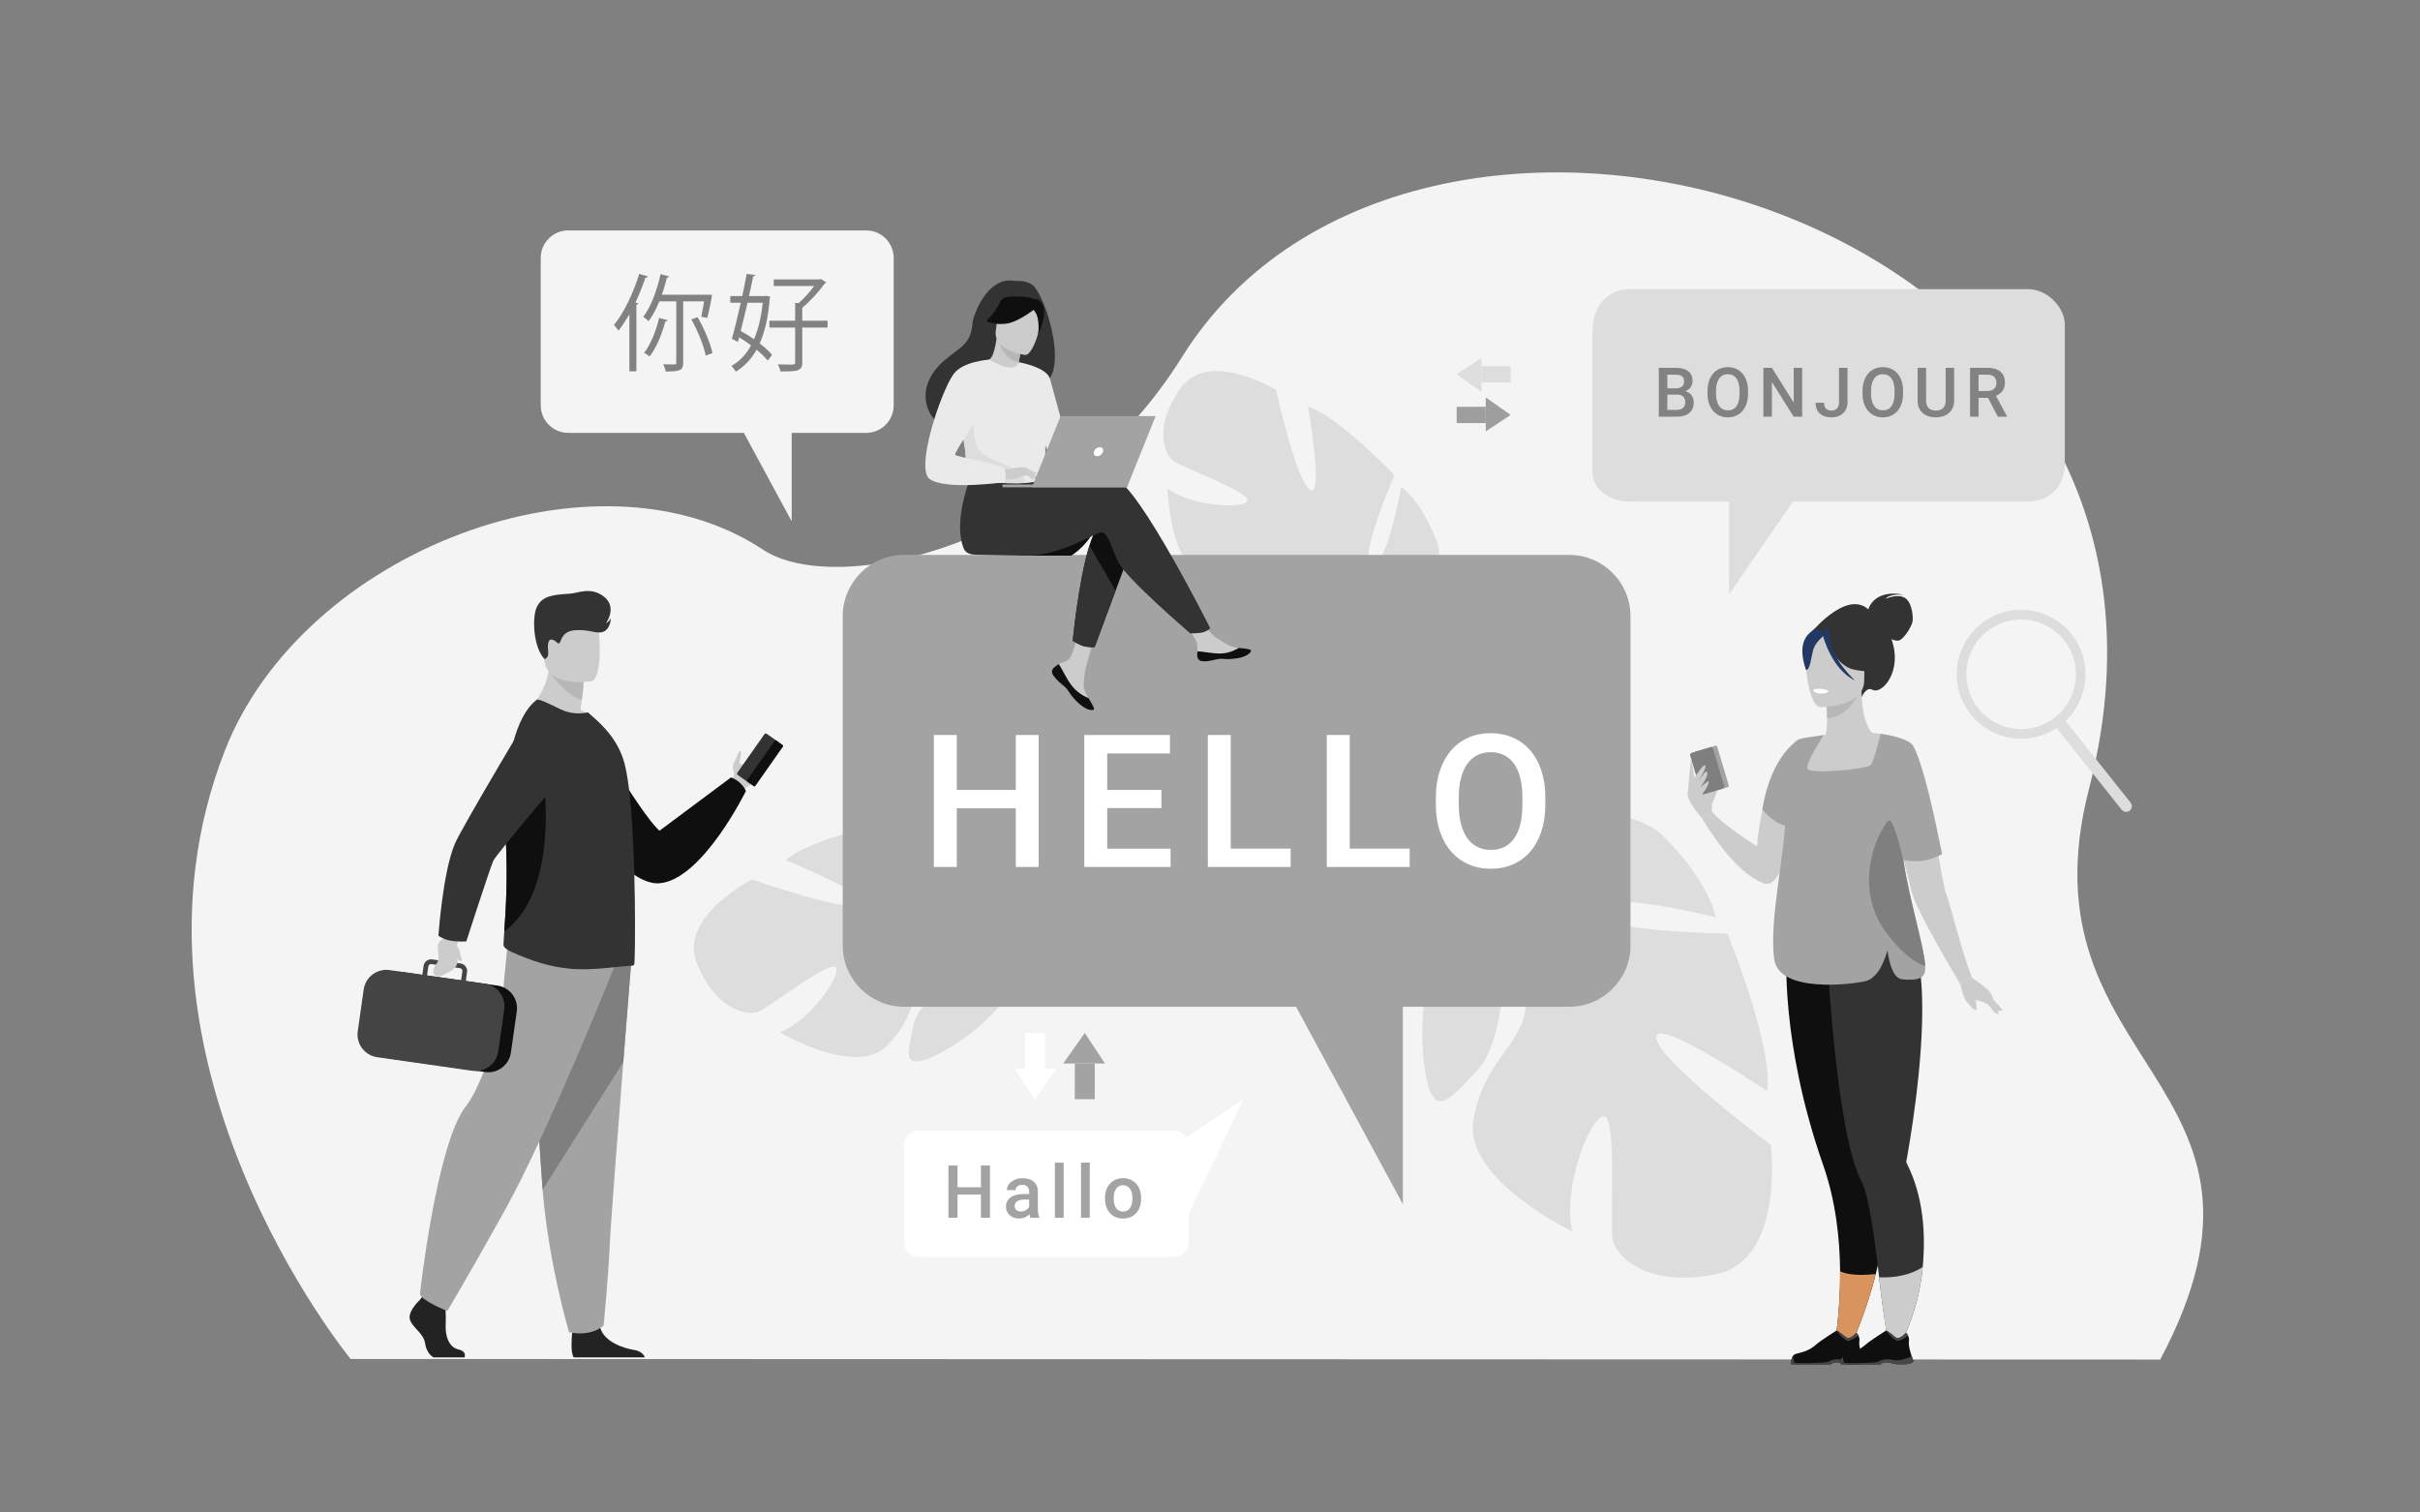 <?xml version="1.0" encoding="utf-8"?>
<!-- Generator: Adobe Illustrator 27.0.0, SVG Export Plug-In . SVG Version: 6.00 Build 0)  -->
<svg version="1.1" id="Слой_1" xmlns="http://www.w3.org/2000/svg" xmlns:xlink="http://www.w3.org/1999/xlink" x="0px" y="0px"
	 viewBox="0 0 3200 2000" style="enable-background:new 0 0 3200 2000;" xml:space="preserve">
<rect x="0" y="0" width="3200" height="2000" fill="#808080" stroke="none"/>
<style type="text/css">
	.st0{fill:#F4F4F4;}
	.st1{fill:#DDDDDD;}
	.st2{fill:#A3A3A3;}
	.st3{fill:#0F0F0F;}
	.st4{fill:#CCCCCC;}
	.st5{fill:#333333;}
	.st6{fill:#B7B7B7;}
	.st7{fill:#EAEAEA;}
	.st8{fill:#CECECE;}
	.st9{fill:#FFFFFF;}
	.st10{fill:#232323;}
	.st11{fill:#7F7F7F;}
	.st12{fill:#444444;}
	.st13{fill:#233862;}
	.st14{fill:#D9935C;}
	.st15{fill:#474747;}
	.st16{fill:#828282;}
	.st17{fill:#9E9E9E;}
</style>
<g>
	<path class="st0" d="M463.61,1796.99c0,0-325.48-396.19-166.41-804.07c103.68-265.86,492.62-411.54,712.11-265.86
		c93.49,62.05,393.41,2.09,553.56-254.79c311.2-499.18,1397.29-196.02,1199.56,570.39c-95.69,370.89,291.21,384.37,94.07,755.11
		L463.61,1796.99z"/>
	<path class="st1" d="M921.5,1274.14c-25.1-61.48,73.02-111.21,73.02-111.21s126.46,44.58,145.06,33.73
		c18.6-10.84-100.67-59.23-100.67-59.23c30.47-28.31,145.12-52,145.12-52s74.12,108.07,89.48,92.98s-70.51-92.34-70.51-92.34
		c39.14-14.76,97.22-0.31,97.22-0.31c83.35,32.13,37.78,137.5,37.78,137.5s26.49,36.9,80.39,61.27l0,0c0,0,10.87,3.8,25.9,12.89
		l-8.68,6.63c-2.49-1.79-4.99-3.44-7.5-4.94c-0.01-0.02-0.03-0.02-0.05-0.03c-0.04-0.02-0.07-0.04-0.11-0.06
		c-1.62-0.89-3.93-2.14-6.77-3.66c0,0-0.01,0-0.01-0.01c0-0.01-0.01,0-0.01-0.01c-6.62-3.17-11.34-5.63-14.58-7.54
		c-0.01-0.01-0.02-0.01-0.03-0.02c-20.39-10.23-48.05-22.72-59.09-21.35c0,0-0.07-2.08-1.18-5.4c0.38,1.72,0.77,3.52,1.18,5.4
		c9.45,43.19-60.79,105.23-108.67,128.34s-38.75-2.34-30.93-38.3c7.82-35.97,58.33-66.63,66.46-84.6c8.12-17.97-17.71-10-43.69,13.2
		c-25.98,23.2-18.7,61.33-60.04,99.61s-139.33-19.63-139.33-19.63c38.07-13.95,80.3-73.08,74.32-85.31
		c-5.98-12.24-86.9,51.23-102.07,57.77C988.35,1344.07,946.61,1335.62,921.5,1274.14z"/>
	<path class="st1" d="M1561.73,512.51c36.64-50.8,125.45,2.85,125.45,2.85s27.52,123.44,45.5,132.9
		c17.97,9.46-2.92-110.13-2.92-110.13c37.87,10.23,114.11,90.11,114.11,90.11s-49.42,113.29-29.67,118.04
		c19.75,4.75,38.64-102.55,38.64-102.55c31.36,23.93,48.83,77.62,48.83,77.62c15.94,82.73-91.12,98.93-91.12,98.93
		s-16.28,39.63-8.85,94.93v0c0,0,2.39,10.59,2.63,27.16l-9.64-3.63c0.19-2.88,0.26-5.71,0.2-8.47c0.01-0.02,0.01-0.03,0-0.05
		c0-0.04,0-0.08,0-0.12c-0.1-1.74-0.25-4.22-0.46-7.24c0,0,0-0.01,0-0.01c0-0.01,0-0.01,0-0.01c-0.77-6.88-1.16-11.88-1.26-15.43
		c0-0.01,0-0.02,0-0.03c-2.01-21.42-5.83-49.8-12.45-57.94c0,0,1.63-1.1,3.73-3.64c-1.19,1.16-2.43,2.37-3.73,3.64
		c-29.83,29.14-114.56,3.95-156.97-22.8s-17.49-32.17,15.19-43.88c32.68-11.72,82.45,13.37,100.89,10.89
		c18.43-2.48-0.86-19.17-32.39-28.36c-31.54-9.19-58.41,15.68-109.69,1.75c-51.28-13.94-53.92-121.27-53.92-121.27
		c30.19,23.49,98.58,27.72,105.38,16.82c6.8-10.9-84.41-43.92-97.22-52.78C1539.18,600.93,1525.08,563.32,1561.73,512.51z"/>
	<path class="st1" d="M2269.48,1684.84c90.66-18.64,72.1-170.83,72.1-170.83s-149.73-111.82-151.6-141.77
		c-1.88-29.95,146.68,70.6,146.68,70.6c9.13-57.24-52.39-208.36-52.39-208.36s-182.62-1.96-177.07-31.46
		c5.55-29.49,161.62,9.99,161.62,9.99c-13.27-56.76-75.08-112.8-75.08-112.8c-101.87-71.56-188.5,62.94-188.5,62.94
		s-63.27-2.05-133.31-45.54l0,0c0,0-12.83-9.63-35.01-19.99l-0.94,15.19c4,1.49,7.85,3.1,11.54,4.85c0.03,0,0.05,0.01,0.07,0.03
		c0.05,0.03,0.11,0.05,0.16,0.08c2.28,1.19,5.53,2.89,9.49,5c0,0,0.01,0,0.01,0.01c0.01,0,0.01,0.01,0.02,0.01
		c8.8,5.2,15.32,8.75,20.04,11.04c0.01,0.01,0.03,0.01,0.04,0.02c27.66,15.67,63.59,38.01,70.56,51.85c0,0,2.47-1.54,7.17-2.82
		c-2.29,0.9-4.67,1.84-7.17,2.82c-57.34,22.56-74.66,152.02-64.28,225.39c10.38,73.37,32.77,43.05,68.35,6.09
		c35.58-36.96,31.89-119.24,46.38-142.58c14.5-23.34,25.32,12.75,18.62,60.82c-6.7,48.07-56.49,69.23-68.75,146.79
		s130.83,146.08,130.83,146.08c-13.39-54.91,22.31-149.67,41.11-152.23c18.81-2.57,8.11,140.36,12.3,162.99
		C2136.65,1661.71,2178.82,1703.47,2269.48,1684.84z"/>
	<path class="st2" d="M2074.91,733.74h-879.47c-44.79,0-81.1,36.31-81.1,81.1v435.31c0,44.79,36.31,81.1,81.1,81.1h518.37
		l141.21,261.11v-261.11h219.89c44.79,0,81.1-36.31,81.1-81.1V814.84C2156.01,770.05,2119.7,733.74,2074.91,733.74z"/>
	<path class="st1" d="M2154.46,382.36h527.26c26.85,0,48.62,25.42,48.62,46.47v184.04c0,31.6-21.77,50.35-48.62,50.35h-310.77
		l-84.66,122.74V663.22h-131.83c-26.85,0-48.62-17.07-48.62-38.12V438.22C2105.84,402.81,2127.61,382.36,2154.46,382.36z"/>
	<path class="st0" d="M1145.38,304.7H751.36c-20.07,0-36.33,16.27-36.33,36.33v195.03c0,20.07,16.27,36.33,36.33,36.33H983.6
		l63.26,116.98V572.39h98.52c20.07,0,36.33-16.27,36.33-36.33V341.03C1181.71,320.96,1165.45,304.7,1145.38,304.7z"/>
	<g>
		<path class="st3" d="M1446.84,702.16c-13.49,23.49-30.47,32.55-30.47,32.55h-70.61C1345.76,734.71,1457.13,684.24,1446.84,702.16z
			"/>
		<g>
			<path class="st4" d="M1392.61,883.88c-1.84,2.11-2.07,4.47-1.16,6.98c0,0.01,0.01,0.03,0.02,0.03
				c1.68,4.65,7.25,9.85,13.71,15.04c0.83,0.67,1.56,1.27,2.2,1.83c0.17,0.15,0.34,0.29,0.49,0.44c0.13,0.11,0.26,0.23,0.38,0.34
				c6.03,5.56,3.76,6.83,14.59,18.1c12.35,12.85,20.85,13.08,23.26,11.91c2.05-1-2.11-7.81-6.72-15.47
				c-0.22-0.37-0.44-0.74-0.67-1.12c-0.61-1.02-1.22-2.05-1.83-3.07c-5.4-9.22-4.01-13.54-2.73-27.26
				c1.04-11.15,17.34-62.27,17.34-62.27l-23.66-4.08c0,0-7.13,40.71-14.98,46.98c-4.2,3.34-8.9,3.38-12.93,5.86
				c-0.28,0.17-0.56,0.35-0.84,0.53C1396.79,880.2,1394.45,881.77,1392.61,883.88z"/>
			<path class="st3" d="M1392.61,883.88c-1.84,2.11-2.07,4.47-1.16,6.98c0,0.01,0.01,0.03,0.02,0.03
				c2.06,4.65,7.49,9.82,13.73,14.99c0.82,0.68,1.54,1.3,2.18,1.88c0.17,0.15,0.34,0.29,0.49,0.44c0.13,0.11,0.26,0.23,0.38,0.34
				c6.03,5.56,3.76,6.83,14.59,18.1c12.35,12.85,20.85,13.08,23.26,11.91c2.05-1-2.11-7.81-6.72-15.47
				c-2.4-0.88-13.57-5.42-22.01-16.22c-7.43-9.49-12.39-21.68-17.45-28.74c-0.28,0.17-0.56,0.35-0.84,0.53
				C1396.79,880.2,1394.45,881.77,1392.61,883.88z"/>
			<path class="st4" d="M1583.39,869.11c1.46,7.3,11.87,6.08,23.5,3.24c11.63-2.84,8.87,0.54,25.42-1.3
				c16.55-1.83,21.57-8,22.07-10.47c0.45-2.18-7.73-2.95-16.5-3.96c-1.1-0.12-2.21-0.26-3.32-0.4c-9.91-1.24-17.16-7.63-26.16-12.88
				c-8.52-4.97-21.24-25.23-21.24-25.23l-22.7,1.8c0,0,11.91,18.09,16.52,25.96c2.71,4.63,2.57,10.75,2.23,15.47
				C1583.04,863.91,1582.87,866.53,1583.39,869.11z"/>
			<path class="st3" d="M1606.89,872.35c11.63-2.84,8.87,0.54,25.42-1.3c16.55-1.83,21.57-8,22.07-10.47
				c0.45-2.18-7.73-2.95-16.5-3.96l-0.08,0.17c0,0-9.93,7.04-23.71,7.37c-11.23,0.27-23.13-2.94-30.88-2.82
				c-0.18,2.57-0.34,5.19,0.17,7.77C1584.85,876.41,1595.26,875.19,1606.89,872.35z"/>
			<path class="st3" d="M1496.39,723.95l-21.22,57.1l-27.71,74.56c0,0-7.52,0.73-14.72-1.35c-6.63-1.92-14.23-6.93-14.23-6.93
				s7.69-80.06,22.04-126.01c3.68-11.8,7.8-21.34,12.35-26.71C1475.15,668.33,1496.39,723.95,1496.39,723.95z"/>
			<path class="st5" d="M1474.81,633.26c-13.9-4.48-53.56,1.27-93.39,9.07l-8.34-13.76l-86.04-6.72c0,0-28.39,62.96-12.85,103.08
				c2.28,5.9,7.94,8.38,15.68,8.51c0,0,0.01,0.01,0.01,0.01c0,0,51.34,1.25,67.97,1.25c42.79,0,90.55-29.41,96.73-30.65
				c10.11-2.02,14.16,18.2,24.27,39.44c10.11,21.24,95.07,94.06,95.07,94.06s13.06,0.13,18.45-1.89c5.8-2.18,7.92-5,7.92-5
				S1506.17,643.38,1474.81,633.26z"/>
			<path class="st5" d="M1363.95,375.93c-6.45-3.84-12.74-4.4-16.54-4.27c-2.75,0.09-5.49-0.17-8.22-0.54
				c-32.6-4.38-52.23,42.99-53.38,57.35c-2.13,26.46-16.12,30.49-35.83,47.06c-39.5,33.23-27.92,71.83-6.32,86.18
				c12.96,8.61,35.8,0,35.8,0c0.32,0.23,62.48-34.75,93.11-51.61C1418.51,503.56,1382.4,386.91,1363.95,375.93z"/>
			<path class="st4" d="M1346.9,495.73c0.13,0.09-15.07,5.28-25.24,0.78c-9.57-4.23-16.81-19.97-16.67-19.98
				c4.35-0.2,9.13-4.01,12.81-28.97l1.85,0.66l31.16,11.21c0,0-2.26,10-3.72,19.52C1345.86,486.95,1345.2,494.6,1346.9,495.73z"/>
			<path class="st6" d="M1350.81,459.44c0,0-2.26,10-3.72,19.52c-17.9-3.22-24.92-21.05-27.44-30.73L1350.81,459.44z"/>
			<path class="st4" d="M1355.45,469.36c0,0-42.63-5.72-38.66-32.22c3.97-26.49,1.15-45.08,28.53-42.54s31.15,13.43,31.97,22.6
				C1378.12,426.37,1366.64,470.17,1355.45,469.36z"/>
			<path class="st3" d="M1375.74,402.68c0,0-27.29,23.52-45.85,25.42c-18.56,1.9-25.59-4.06-25.59-4.06s10.94-9.09,17.53-23.75
				c1.94-4.32,6.04-7.29,10.76-7.69C1345.84,391.44,1370.96,390.92,1375.74,402.68z"/>
			<path class="st3" d="M1358.68,400.57c0,0,9.13,8.83,12.01,15.38c2.77,6.32,3.61,21.43,1.4,27.43c0,0,14.23-27.66,6.17-41.1
				C1369.71,388.03,1358.68,400.57,1358.68,400.57z"/>
			<path class="st7" d="M1382.8,558.53c-1.29,86.3-0.35,68.27-9.79,76.45c-2.27,1.97-8.67,3.15-17.09,3.7
				c-26.46,1.76-72.98-2.6-74.75-7.49c-6.1-16.92-1.79-22.18-6.89-48.08c-0.53-2.75-1.19-5.74-1.96-8.99
				c-4.25-17.79-8.38-23.85,6.69-52.43c13.66-25.89,27.85-46.91,29.13-46.15c36.04,21.39,38.95,3.41,38.95,3.41
				S1383.43,516.44,1382.8,558.53z"/>
			<path class="st5" d="M1475.17,781.05l-27.71,74.56c0,0-7.52,0.73-14.72-1.35c-6.63-1.92-14.23-6.93-14.23-6.93
				s7.69-80.06,22.04-126.01L1475.17,781.05z"/>
			<path class="st7" d="M1347.09,478.95c0,0,37.08,6.29,41.44,22.25c4.35,15.97,29.98,109.83,29.98,109.83s-18.85,3.39-27.56-5.32
				c-8.71-8.71-30.3-80.8-30.3-80.8L1347.09,478.95z"/>
			<path class="st1" d="M1355.92,638.69c-26.46,1.76-72.98-2.6-74.75-7.49c-6.1-16.92-1.79-22.18-6.89-48.08l12.76-35.94
				c0,0-2.11,40.02,9.69,50.55c11.79,10.53,48.32,20.32,54.06,29.12C1353.57,631.06,1355.39,635.29,1355.92,638.69z"/>
			<path class="st4" d="M1325.6,621.86c0,0,26.11-5.81,30.32-3.5c4.21,2.32,14.51,10.75,15.8,13.69c1.29,2.94-9.38-2.23-12.85-3.16
				c-2.25-0.6-8.16,1.45-11.09,2.43c-12.32,4.11-19.87,1.99-19.87,1.99L1325.6,621.86z"/>
			<path class="st7" d="M1308.12,475.53c0,0-35.05,2.16-47.19,19.08c-17.08,23.82-50.97,125.36-31.55,138.9
				c21.87,15.25,99.54,3.99,99.54,3.99s2.58-12.08-1.01-17.92s-62.03-15.28-64.73-17.98c-2.7-2.7,33.71-52.59,33.71-60.69
				S1308.12,475.53,1308.12,475.53z"/>
			<path class="st8" d="M1357.18,625.63c0,0,5.47,7.06,7.26,7.9c1.79,0.84,2.95,0.63,2.95,0.63l-3.69-6.63L1357.18,625.63z"/>
			<path class="st8" d="M1355.92,618.36l15.9,7.72c0,0-0.68,1.11-2.63,1.02c-1.96-0.09-6.9-1.9-6.9-1.9L1355.92,618.36z"/>
		</g>
		<g>
			<g>
				<polygon class="st2" points="1364.45,644.34 1490.25,644.34 1528.1,550.23 1402.49,550.23 				"/>
				<polygon class="st2" points="1491.73,640.67 1325.6,640.67 1325.6,644.34 1490.25,644.34 				"/>
			</g>
			<path class="st9" d="M1458.49,597.28c0.95-3.31-0.96-5.99-4.27-5.99s-6.76,2.68-7.71,5.99s0.96,5.99,4.27,5.99
				S1457.55,600.59,1458.49,597.28z"/>
		</g>
	</g>
	<g>
		<g id="man_1_">
			<path class="st4" d="M1014.14,1008.81c-4.27,11.49-11.68,24.82-19.45,28.14c-8.81,3.76-12.49,9.07-12.49,9.07l-7.12-4.13
				l-8.5-4.94c0,0,0.2-0.94,0.62-2.48c0.41-1.53,1.05-3.66,1.91-6.02c0,0,2.61-3.35,1.01-7.56c-1.6-4.2-1.28-10.7,1.45-14.67
				c2.73-3.96,5.36-13.72,7-13.43c3.97,0.68-1.95,14.1-0.25,16.59c1.54,2.25,3.46,1.48,3.82,1.31c0.02-0.01,0.04-0.02,0.07-0.04
				c11.15-4.9,24.67-31.33,30.66-27.77C1015.1,984.21,1015.96,1003.91,1014.14,1008.81z"/>
			<g>
				<path class="st5" d="M975.57,1024.81l13.97,9.82c0.99,0.69,2.36,0.45,3.05-0.53l35.78-50.91c0.69-0.99,0.45-2.36-0.53-3.05
					l-13.97-9.82c-0.99-0.69-2.36-0.45-3.05,0.53l-35.78,50.91C974.34,1022.74,974.58,1024.12,975.57,1024.81z"/>
				<path class="st3" d="M988.35,1033.8l8.19,5.75c0.75,0.53,1.8,0.34,2.32-0.41l36.38-51.77c0.53-0.75,0.35-1.8-0.41-2.32
					l-8.19-5.75c-0.75-0.53-1.8-0.35-2.32,0.41l-36.38,51.77C987.42,1032.22,987.6,1033.27,988.35,1033.8z"/>
			</g>
			<path class="st3" d="M775.19,951.75c0,0,71.07,123.96,96.86,146.77l94.54-70.49c0,0,13.72,4.21,19.73,17.98
				c0,0-57.41,116.97-113.94,121.93c-56.53,4.96-135.86-140.2-135.86-140.2L775.19,951.75z"/>
			<g>
				<path class="st10" d="M614.35,1794.89h-41.06c-5.17-2.81-9.78-9.23-11.23-18.82c-2.01-13.23-16.83-20.44-20.04-31.27
					c-3.2-10.82,13.23-26.04,13.23-26.04l2.75-3.54l2.86-3.68l27.26,6.42c0,0,0.68,6.49,1.08,14.76c0.3,5.96,0.45,12.86,0.12,18.91
					c-0.8,14.43,4.03,29.97,16.86,32.78C615.65,1786.47,615.22,1792.1,614.35,1794.89z"/>
				<path class="st10" d="M852.68,1794.89h-93.91c-4.52-5.51-2.85-25.85-2.17-32.49c0.14-1.34,0.24-2.12,0.24-2.12
					s32.07-25.65,36.47-6.01c0.13,0.62,0.3,1.22,0.48,1.81c5.55,18.37,30.44,26.72,44.82,29.05
					C847.94,1786.65,851.4,1791.5,852.68,1794.89z"/>
				<path class="st2" d="M834.78,1270.68c0,0-4.87,60.75-10.59,133.79c-7.78,99.21-17.13,221.06-18.06,244.15
					c-1.6,40.09-8.02,104.21-8.02,104.21s-15.22,15.23-45.69,8.81c0,0-27.15-91.53-34.9-188.38c-0.12-1.59-0.24-3.19-0.36-4.79
					c-7.21-98.59-18.43-306.2-18.43-306.2L834.78,1270.68z"/>
				<path class="st11" d="M834.78,1270.68c0,0-4.87,60.75-10.59,133.79l-106.67,168.79c-0.12-1.59-0.24-3.19-0.36-4.79
					c-7.21-98.59-18.43-306.2-18.43-306.2L834.78,1270.68z"/>
				<path class="st2" d="M812.54,1277.9c0,0-87.77,220.03-145.48,323.43c-57.71,103.4-75.75,132.26-75.75,132.26
					s-33.06-13.23-36.07-22.24c0,0,22.07-199.62,60.72-248.29c21.84-27.5,47.49-110.02,48.69-138.87
					c1.2-28.86,7.82-85.97,7.82-85.97L812.54,1277.9z"/>
			</g>
			<path class="st4" d="M790.7,957.14c-34.3,10.82-93.64-18.39-93.64-18.39s31.62-23.73,29.97-73.08l26.52,21.37l18.01,14.52
				c0,0-0.07,8.56-2.04,23.56c-0.52,3.94-1.17,8.34-1.98,13.15C782.25,946.35,790.7,957.14,790.7,957.14z"/>
			<path class="st6" d="M771.55,901.56c0,0-0.07,8.56-2.04,23.56c-19.96-3.42-42.6-35.69-42.6-35.69
				c10.16-2.93,19.06-3.46,26.63-2.38L771.55,901.56z"/>
			<path class="st4" d="M782.04,900.75c0,0-56.65,9.41-61.97-25.96c-5.32-35.37-16.21-57.98,19.73-65.48
				c35.95-7.5,45.02,4.93,49.67,16.31C794.12,836.99,796.64,897.39,782.04,900.75z"/>
			<path class="st5" d="M838.57,1275.74c-1.03,0.86-2.23,1.37-3.61,1.37c-12.88-0.17-50.44,6.98-82.22,3.72
				c-26.79-2.57-50.5-10.51-75.97-21.92c-3.38-1.52-11.17-5.67-10.99-9.45c0.11-4.14,0.53-10.14,1.04-17.7
				c1.8-26.29,4.94-71.5,1.88-123.65c-0.55-9.71-0.84-19.35-0.88-28.83c-0.26-70.69,13.75-132.87,41.92-153.91
				c2.41-1.72,17.18,5.5,30.75,12.19c12.54,6.19,25.08,6.87,36.92,4.47l11.85,10.47c14.43,13.4,30.23,31.6,37.1,59.25
				c5.85,23.53,9.27,65.96,11.17,109.92c0.86,19.92,1.55,40.02,1.72,59.09v0.68c0.17,1.89,0.17,3.96,0.17,5.85
				C840.12,1236.24,839.42,1275.05,838.57,1275.74z"/>
			<path class="st3" d="M666.82,1231.76c1.8-26.29,4.94-71.5,1.88-123.65c-0.55-9.71-0.84-19.35-0.88-28.83
				c11.73-28.46,21.32-49.1,21.32-49.1h29.57C718.73,1030.17,740.41,1178.27,666.82,1231.76z"/>
			<g>
				<path class="st3" d="M515.33,1399.61l126.13,17.97c16.42,2.34,31.76-9.18,34.1-25.59l7.79-54.66
					c2.34-16.42-9.18-31.76-25.59-34.1l-126.13-17.97c-16.42-2.34-31.76,9.18-34.1,25.59l-7.79,54.66
					C487.4,1381.92,498.91,1397.27,515.33,1399.61z"/>
				<path class="st12" d="M664.88,1319.52L664.88,1319.52c-3.54-8.88-11.19-15.88-20.9-18.26h-0.01c-0.01,0-0.02,0-0.02-0.01
					c-0.95-0.23-1.92-0.42-2.91-0.56l-25.12-3.57l1.68-11.8c0.38-2.63-0.3-5.26-1.9-7.4c-1.6-2.13-3.94-3.52-6.57-3.89l-6.55-0.94
					l-26.37-3.76l-4.75-0.68c-5.45-0.77-10.52,3.02-11.29,8.48l-1.68,11.8l-43.35-6.18c-16.48-2.35-31.88,9.21-34.23,25.69
					l-7.87,55.3c-2.35,16.48,9.21,31.88,25.69,34.22l125.91,17.95c2.22,0.32,4.42,0.38,6.57,0.21h0.01c0.01,0,0.01,0,0.01,0
					c3.45-0.26,6.76-1.12,9.83-2.48c9.26-4.09,16.28-12.72,17.81-23.42l7.88-55.29C667.5,1329.53,666.78,1324.26,664.88,1319.52z
					 M566.36,1278.02c0.24-1.65,1.53-2.9,3.1-3.15c0.36-0.06,0.74-0.07,1.12-0.02l5.6,0.79l20.76,2.96l11.31,1.61
					c2.04,0.29,3.45,2.18,3.16,4.21l-1.68,11.8l-45.05-6.43L566.36,1278.02z"/>
			</g>
			<path class="st4" d="M611.25,1236.85c0,0-6.62,8.82-6.89,12.35c-1.78,23.9,9.14,27.2-19.13,40.47c0,0-12.07,4.6-12.27-4.76
				c-0.21-9.37,8.38-9.52,6.81-22.64c-1.81-15.13-1.63-15.27,8.3-23.17l6.58-10.87L611.25,1236.85z"/>
			<path class="st5" d="M594.4,1243.61c10.65,2.08,22.19,1.24,22.19,1.24s31.62-97.67,35.69-106.59
				c4.07-8.92,93.91-114.52,93.91-114.52l-37.43-93.67c0,0-97.18,162.32-107.04,185.13c-16.31,37.69-21.96,122.19-21.96,122.19
				S586.04,1241.98,594.4,1243.61z"/>
			<path class="st5" d="M720.02,871.38c0,0,5.81-0.97,4.88-8.98c-0.94-8.01-0.93-18.47,5.58-16.52c6.51,1.95,6.83,7.16,9.51,4.12
				c2.68-3.04,2.72-15.87,22.1-16.76c19.37-0.89,27.25,5.85,36.25,1.89c9.01-3.96,9.48-17.6,9.48-17.6s-2.56,4.87-6.43,6.42
				c0,0,15.03-20.56-2.37-34.65c-17.4-14.1-35.14-4.87-45.21-4.26c-22.19,1.34-36.52,2.67-43.77,17.25
				C702.8,816.87,705.79,857.35,720.02,871.38z"/>
			<path class="st4" d="M600.8,1247.36c0,0,6.38,6.65,6.78,9.42c1.29,8.88,4.26,12.72,2.77,13.68c-3.09,2.01-7.18-4.57-9.13-10.47
				C599.27,1254.09,600.8,1247.36,600.8,1247.36z"/>
		</g>
	</g>
	<g>
		<g>
			<g>
				<g>
					<path class="st4" d="M2263.83,1063.12c0-0.61,8.88-18.98,6.06-20.39c-2.83-1.41-7.89-1.2-8.48,2.02
						C2260.82,1047.96,2263.83,1063.12,2263.83,1063.12z"/>
					<path class="st5" d="M2396.44,834.81c0,0,52.09-62.6,79.67-22.54c0,0,20.57,8.54,28.02,43.56
						c7.59,35.73-16.17,62.89-28.45,56.18c-7.88-4.3-13.84,9.48-13.84,9.48L2396.44,834.81z"/>
					<path class="st4" d="M2331.83,1167.91c-41.41-15.26-81.3-86.13-81.3-86.13l13.06-9.14c10.88,15.91,59.82,46.47,59.82,46.47
						c1.12-13.41,2.74-25.58,4.74-36.6c13.59-74.9,44.67-97.09,53.01-101.8c1.35-0.77,2.11-1.06,2.11-1.06s-0.03,0.55-0.09,1.6
						c-0.12,2.25-0.38,6.8-0.82,13.02C2379.12,1040.63,2366.44,1180.67,2331.83,1167.91z"/>
					<path class="st5" d="M2470.42,805.92c0,0,7-28.02,48.15-19.26c0,0-19.7-2.48-25.1,5.11c0,0,15.61-7.15,25.39-1.17
						c9.78,5.98,11.38,26.12,9.92,32.25c-1.46,6.13-12.26,24.37-19.41,24.37c-7.15,0-15.61-6.27-15.61-6.27L2470.42,805.92z"/>
					<path class="st4" d="M2531.99,1244.38c-20.46-45.88-30.25-58.86-30.59-73.29c-0.27-11.42,5.36-23.74,16.29-53.94
						c2.57-7.12,4.35-14.44,5.45-21.83c8.65-58.23-25.02-121.18-45.95-125.46c-5.82-1.54-15.69-22.57-15.57-56.46l-2.62,0.52
						l-44.07,8.73c0,0,1,13.87,1.03,26.93c0.03,10.89-0.63,21.21-3.09,22.51c-3.17,0.29-5.04,0.48-5.04,0.48
						s-36.74,51.03-39.83,98.49s29.42,68.08-0.25,162.92C2337.45,1330.82,2543.29,1269.74,2531.99,1244.38z"/>
					<path class="st6" d="M2414.93,922.63c0,0,1,13.87,1.03,26.93c24.66-0.69,37.69-23.19,43.04-35.66L2414.93,922.63z"/>
					<path class="st5" d="M2463.55,909.11c0,0,12.92-20.42,16.03-37.88c2.21-12.47-4.13-58.67-50.57-52.02
						c0,0-13.49,1.33-26.16,9.89c-10.08,6.81-24.63,21.51-8.36,61.83l4.22,13.62L2463.55,909.11z"/>
					<path class="st4" d="M2406.69,935.01c0,0,58.34,0.96,58.38-35.38c0.04-36.34,7.6-60.7-29.65-62.85
						c-37.25-2.15-44.5,11.71-47.47,23.84C2384.99,872.74,2391.52,933.82,2406.69,935.01z"/>
					<path class="st5" d="M2408.85,835.89c0,0,15.97,42.64,40.49,48.94c24.52,6.3,35.15-0.26,35.15-0.26s-18.8-14.94-22.71-41.02
						C2461.79,843.55,2420.9,815.59,2408.85,835.89z"/>
					<path class="st13" d="M2412.81,839.35c0,0-11.93,9.52-14.84,18.77c-2.91,9.25-4.22,28.31-9.77,27.66
						c0,0-12.04-28.98,1.49-45.38C2404.04,823.02,2412.81,839.35,2412.81,839.35z"/>
					<path class="st3" d="M2480.33,1684.68c-14.68,58.39-36.78,103.16-36.78,103.16l-19.24-1.33c0,0,9.43-44.89,8.89-105.53
						c-0.38-42.4-5.62-92.51-22.38-140.35c-57.57-164.42-48.26-284.08-48.26-284.08l108.26,12.66l5.04,0.59
						c0.45,49.72,1.73,117.22,2.86,170.01c0.99,47.47,1.86,83.04,1.86,83.04C2501.41,1567.66,2493.85,1630.94,2480.33,1684.68z"/>
					<path class="st4" d="M2607.87,1293.12l-17.52,5.25c0,0-57.78-95.87-63.03-120.81c-1.71-8.12-5.92-24.37-10.82-42.58
						c-10.15-37.71-23.24-83.85-23.24-83.85l-4.31-18.68l-14.71-63.7c0,0,28.16,2.88,44.64,9.77c5.45,2.28,9.61,4.99,11.07,8.18
						c12.1,26.61,24.18,93.76,32.67,141.67c4.73,26.7,8.34,47.42,10.23,51.81C2578.11,1192.44,2594.16,1259.85,2607.87,1293.12z"/>
					<path class="st5" d="M2542.44,1675.35c-6.23,66.43-33.63,109.39-33.63,109.39l-9.19,6.68c0,0-8.7-46.81-14.85-102.49
						c-5.87-52.93-13.91-108.93-23-126.03c-36.1-67.8-46.97-323.73-46.97-323.73l109.77-5.44c11.04,18.56,15.85,49,16.99,83.61
						c2.89,87.35-17.65,201.24-20.71,217.71c0,0.01,0,0.02-0.01,0.04c-0.24,1.27,0.13,2.53,0.72,3.68
						C2543.38,1582.01,2546.54,1631.47,2542.44,1675.35z"/>
					<path class="st13" d="M2410.6,840.79c0,0,11.38,44.65,42.31,58.95c0,0-30.93-27.43-33.56-56.91
						C2416.72,813.36,2410.6,840.79,2410.6,840.79z"/>
					<path class="st2" d="M2545.75,1277.51c0.19,3.7-0.01,6.66-0.68,8.77c-2.34,7.35-10.36,10.7-29.75,8.69
						c-11.85-1.23-17.13-21.09-19.49-38.04c-7.12,24.24-17.08,37.85-29.97,40.71c-18.8,4.18-113.62,15.71-119.83-29.37
						c-6.83-49.58,13.62-137.37,14.74-184.7c-2.79-16.78-3.74-31.35-3.44-43.86c0.79-33.72,10.69-52.62,18.3-60.23
						c2.16-1.65,4.31-2.69,12.96-4.17c4.42-0.75,10.55-1.62,19.23-2.77c0,0,3.54-0.4,3.46-0.27c-1.6,2.87-23.08,35.39-21.41,43.75
						c1.75,8.75,77.92,0.87,83.18-3.94s13.56-41.69,13.56-41.69s26.97,2.95,40.17,12.54c0,0-0.05,0.06-0.14,0.17
						c1.59,1.14,2.79,2.36,3.47,3.65c14.08,26.8,28.13,94.44,38.02,142.68c-23.96,13.2-44.9,9.27-51.39,7.53
						C2525.23,1192.54,2544.49,1252.2,2545.75,1277.51z"/>
					<path class="st4" d="M2263.59,1072.64c0.01-1.8,1.51-27.86-3.13-33.34c-4.64-5.47-14.11-13.26-17.09-13.02
						c-2.98,0.24-14.63,15.72-11.13,27.58c3.5,11.86,18.29,27.92,18.29,27.92L2263.59,1072.64z"/>
					<g>
						<path class="st2" d="M2284.87,1040.76l-27.01,8.09c-0.9,0.27-1.84-0.24-2.11-1.14l-15.43-51.5c-0.27-0.9,0.24-1.84,1.14-2.11
							l27.01-8.09c0.9-0.27,1.84,0.24,2.11,1.14l15.44,51.5C2286.27,1039.54,2285.76,1040.49,2284.87,1040.76z"/>
						<path class="st11" d="M2277.85,1042.86l-24.5,7.34c-1.59,0.48-3.26-0.43-3.74-2.01l-14.68-48.99
							c-0.48-1.59,0.43-3.26,2.02-3.74l24.5-7.34c1.59-0.48,3.26,0.43,3.74,2.02l14.68,48.99
							C2280.34,1040.71,2279.44,1042.38,2277.85,1042.86z"/>
					</g>
					<path class="st4" d="M2542.44,1675.35c-6.23,66.43-33.63,109.39-33.63,109.39l-9.36,8.52c0,0-8.53-48.64-14.69-104.33
						C2491.25,1689.41,2519.84,1690.45,2542.44,1675.35z"/>
					<path class="st14" d="M2480.33,1684.68c-14.68,58.39-36.78,103.16-36.78,103.16l-19.24-1.33c0,0,9.43-44.89,8.89-105.53
						C2439.74,1684.26,2453.21,1687.59,2480.33,1684.68z"/>
					<g>
						<path class="st3" d="M2454.64,1803.97h-12.28c-4.11-0.65-7.15-1.84-11.37-2.39c-6.41-0.84-9.36,1.79-9.95,2.39
							c-0.08,0.08-0.11,0.12-0.11,0.12h-52.18c-1.31-1.87-0.05-6.22,1.18-9.41c0.83-2.17,2.64-3.82,4.88-4.47
							c5.53-1.6,16.44-3.03,26.43-12.07c5.62-5.08,27.14-18.67,27.14-18.67l0.11-0.03c0.47,0.01,2.72,0.7,12.51,8.96
							c5.06,4.26,13.68-6.02,13.68-6.02s1.62,1.34,2.83,3.83c0.97,1.97,1.68,4.68,1.12,8.01c-0.78,4.7,1.73,13.44,3.74,19.35
							c1.22,3.58,2.24,6.12,2.24,6.12S2465.2,1802.65,2454.64,1803.97z"/>
						<path class="st15" d="M2457.52,1766.22c-2.93,2.07-9.12,6.14-13.23,6.67c-5.54,0.73-15.91-13.42-15.91-13.42l0.11-0.03
							c0.47,0.01,2.72,0.7,12.51,8.96c5.06,4.26,13.68-6.02,13.68-6.02S2456.31,1763.72,2457.52,1766.22z"/>
						<path class="st15" d="M2454.64,1803.97h-12.28c-4.11-0.65-7.15-1.84-11.37-2.39c-6.41-0.84-9.36,1.79-9.95,2.39
							c-0.08,0.08-0.11,0.12-0.11,0.12h-52.18c-1.31-1.87-0.05-6.22,1.18-9.41c1.58-1.41,2.03,6.12,2.91,7.32
							c0.88,1.2,42.57,0.44,44.97-1.31c2.41-1.75,9.63-4.82,19.7-2.41c8.76,2.09,21.68-3.27,24.87-4.7
							c1.22,3.58,2.24,6.12,2.24,6.12S2465.2,1802.65,2454.64,1803.97z"/>
					</g>
					<g>
						<path class="st3" d="M2520.18,1803.97h-12.28c-4.11-0.65-7.15-1.84-11.37-2.39c-6.41-0.84-9.36,1.79-9.95,2.39
							c-0.08,0.08-0.11,0.12-0.11,0.12h-52.18c-1.31-1.87-0.05-6.22,1.18-9.41c0.83-2.17,2.64-3.82,4.89-4.47
							c5.53-1.6,16.44-3.03,26.43-12.07c5.62-5.08,27.14-18.67,27.14-18.67l0.11-0.03c0.47,0.01,2.72,0.7,12.51,8.96
							c5.06,4.26,13.68-6.02,13.68-6.02s1.62,1.34,2.83,3.83c0.97,1.97,1.68,4.68,1.12,8.01c-0.78,4.7,1.73,13.44,3.74,19.35
							c1.22,3.58,2.24,6.12,2.24,6.12S2530.75,1802.65,2520.18,1803.97z"/>
						<path class="st15" d="M2523.06,1766.22c-2.93,2.07-9.12,6.14-13.23,6.67c-5.54,0.73-15.91-13.42-15.91-13.42l0.11-0.03
							c0.47,0.01,2.72,0.7,12.51,8.96c5.06,4.26,13.68-6.02,13.68-6.02S2521.86,1763.72,2523.06,1766.22z"/>
						<path class="st15" d="M2520.18,1803.97h-12.28c-4.11-0.65-7.15-1.84-11.37-2.39c-6.41-0.84-9.36,1.79-9.95,2.39
							c-0.08,0.08-0.11,0.12-0.11,0.12h-52.18c-1.31-1.87-0.05-6.22,1.18-9.41c1.58-1.41,2.03,6.12,2.91,7.32
							c0.88,1.2,42.57,0.44,44.97-1.31c2.41-1.75,9.63-4.82,19.7-2.41c8.76,2.09,21.68-3.27,24.87-4.7
							c1.22,3.58,2.24,6.12,2.24,6.12S2530.75,1802.65,2520.18,1803.97z"/>
					</g>
					<path class="st11" d="M2545.75,1277.51c-13.02-4.35-29.74-15.92-49.81-41.86c-53.14-68.68-4.51-149.39,2.01-150.89
						s18.79,52.22,18.79,52.22C2525.23,1192.54,2544.49,1252.2,2545.75,1277.51z"/>
					<path class="st2" d="M2378.89,977.95c0,0-36.39,18.31-48.51,92.21c0,0,11.92,16.34,28.71,21.16c2.4,0.69,4.9,1.14,7.47,1.28
						C2387.17,1093.68,2378.89,977.95,2378.89,977.95z"/>
					<path class="st4" d="M2240.59,1028.28c0,0,11.25-17.3,13.99-16.34c3.92,1.37-10.2,23.33-10.2,23.33s10.46-16.41,12.1-15.18
						c3.72,2.81-2.2,13.12-8.08,21.03c0,0,10.52-9.63,10.86-7.9c1.2,6.08-11.55,20.8-11.55,20.8l-7.13-16.28V1028.28z"/>
					<path class="st4" d="M2232.15,1044.34c0.54-2.12,3.29-43.44,4.46-39.52c1.17,3.92,3.97,25.59,3.97,25.59L2232.15,1044.34z"/>
				</g>
			</g>
			<path class="st9" d="M2418.09,913.43c0,0-1.01,4.28-11.66,3.62c0,0-8.95-0.55-8.67-5.26
				C2397.76,911.79,2406.43,908.45,2418.09,913.43z"/>
		</g>
		<path class="st4" d="M2607.87,1293.12c0,0,21.13,14.05,24.36,19.97c3.23,5.92,10.77,27.72,10.77,27.72s-5.38,0.81-10.77-8.61
			c-5.38-9.42-23.15-8.61-29.07-13.73c-5.92-5.11-12.81-20.1-12.81-20.1L2607.87,1293.12z"/>
		<path class="st4" d="M2592.65,1303.01c0,0,3.51,16.54,7.82,21.39s10.23,12.92,12.65,10.77c2.42-2.15-2.69-20.19-2.69-20.19
			L2592.65,1303.01z"/>
		<path class="st4" d="M2629.27,1314.97c0.54,0.81,19.11,20.54,19.11,20.54s-6.73,3.05-8.61,0
			C2637.89,1332.47,2629.27,1314.97,2629.27,1314.97z"/>
	</g>
	<g>
		<path class="st9" d="M1373.39,1146.4h-30.2v-77.55h-78.03v77.55h-30.32V971.89h30.32v72.63h78.03v-72.63h30.2V1146.4z"/>
		<path class="st9" d="M1535.77,1068.5h-71.68v53.7h83.78v24.21h-114.11V971.89h113.27v24.45h-82.94v48.18h71.68V1068.5z"/>
		<path class="st9" d="M1627.44,1122.19h79.23v24.21h-109.55V971.89h30.32V1122.19z"/>
		<path class="st9" d="M1784.79,1122.19h79.23v24.21h-109.55V971.89h30.32V1122.19z"/>
		<path class="st9" d="M2043.43,1063.7c0,13.26-1.74,25.15-5.21,35.66c-3.48,10.51-8.37,19.42-14.68,26.73
			c-6.31,7.31-13.9,12.93-22.77,16.84c-8.87,3.91-18.7,5.87-29.49,5.87c-10.71,0-20.5-1.96-29.37-5.87
			c-8.87-3.91-16.52-9.53-22.95-16.84c-6.43-7.31-11.43-16.22-14.98-26.73c-3.56-10.51-5.33-22.39-5.33-35.66v-8.87
			c0-13.26,1.78-25.17,5.33-35.72c3.55-10.55,8.51-19.5,14.86-26.85c6.35-7.35,13.96-12.98,22.83-16.9
			c8.87-3.91,18.66-5.87,29.37-5.87c10.79,0,20.63,1.96,29.55,5.87c8.91,3.92,16.54,9.55,22.89,16.9
			c6.35,7.35,11.27,16.3,14.74,26.85s5.21,22.46,5.21,35.72V1063.7z M2013.1,1054.59c0-9.75-0.94-18.36-2.82-25.83
			c-1.88-7.47-4.61-13.72-8.21-18.76c-3.59-5.03-8.01-8.85-13.24-11.45c-5.24-2.6-11.17-3.9-17.8-3.9c-6.47,0-12.31,1.3-17.5,3.9
			c-5.2,2.6-9.61,6.41-13.25,11.45c-3.64,5.03-6.43,11.29-8.39,18.76c-1.96,7.47-2.94,16.08-2.94,25.83v9.11
			c0,9.75,0.98,18.38,2.94,25.89c1.96,7.51,4.77,13.8,8.45,18.88c3.67,5.08,8.13,8.91,13.36,11.51c5.23,2.6,11.09,3.9,17.56,3.9
			c13.42,0,23.75-5.11,30.98-15.34c7.23-10.23,10.85-25.17,10.85-44.83V1054.59z"/>
	</g>
	<g>
		<g>
			<path class="st9" d="M1553.14,1661.99h-338.59c-10.39,0-18.9-8.5-18.9-18.9v-129.15c0-10.39,8.5-18.9,18.9-18.9h338.59
				c10.39,0,18.9,8.5,18.9,18.9v129.15C1572.04,1653.48,1563.54,1661.99,1553.14,1661.99z"/>
			<polygon class="st9" points="1564.13,1506.86 1644.31,1453.62 1564.13,1621.17 			"/>
		</g>
		<g>
			<path class="st2" d="M1309.04,1610.33h-11.97v-30.72h-30.91v30.72h-12.01v-69.13h12.01v28.77h30.91v-28.77h11.97V1610.33z"/>
			<path class="st2" d="M1362.55,1610.33c-0.32-0.6-0.58-1.31-0.78-2.14c-0.21-0.82-0.39-1.71-0.55-2.66
				c-0.76,0.79-1.61,1.54-2.54,2.23c-0.93,0.7-1.96,1.31-3.09,1.83c-1.12,0.52-2.34,0.93-3.66,1.23c-1.31,0.3-2.71,0.45-4.2,0.45
				c-2.56,0-4.92-0.39-7.07-1.16c-2.15-0.77-4-1.85-5.53-3.23c-1.54-1.38-2.74-3-3.61-4.87c-0.87-1.87-1.31-3.89-1.31-6.08
				c0-2.75,0.52-5.19,1.57-7.31c1.04-2.12,2.56-3.89,4.56-5.32c1.99-1.42,4.44-2.51,7.34-3.25s6.2-1.12,9.9-1.12h7.26v-3.37
				c0-2.66-0.74-4.79-2.23-6.39c-1.49-1.6-3.75-2.4-6.79-2.4c-1.36,0-2.6,0.18-3.7,0.55c-1.11,0.36-2.05,0.85-2.83,1.47
				c-0.78,0.62-1.38,1.35-1.8,2.21c-0.43,0.86-0.64,1.77-0.64,2.75h-11.54c0-2.02,0.5-3.98,1.5-5.86c1-1.88,2.41-3.56,4.25-5.03
				c1.83-1.47,4.06-2.65,6.67-3.54c2.61-0.89,5.53-1.33,8.76-1.33c2.88,0,5.54,0.37,7.98,1.12c2.44,0.74,4.54,1.85,6.31,3.32
				c1.77,1.47,3.15,3.31,4.13,5.51c0.98,2.2,1.47,4.77,1.47,7.72v22.79c0,4.62,0.65,8.31,1.95,11.06v0.81H1362.55z M1349.87,1602.02
				c1.33,0,2.57-0.17,3.73-0.52c1.15-0.35,2.2-0.81,3.13-1.38c0.93-0.57,1.75-1.23,2.45-1.97c0.7-0.74,1.25-1.5,1.66-2.25v-9.69
				h-6.22c-4.27,0-7.49,0.74-9.64,2.23c-2.15,1.49-3.23,3.59-3.23,6.32c0,1.04,0.17,2.01,0.52,2.9c0.35,0.89,0.87,1.65,1.57,2.3
				c0.7,0.65,1.54,1.16,2.54,1.52C1347.38,1601.84,1348.54,1602.02,1349.87,1602.02z"/>
			<path class="st2" d="M1406.46,1610.33h-11.54v-72.93h11.54V1610.33z"/>
			<path class="st2" d="M1441.02,1610.33h-11.54v-72.93h11.54V1610.33z"/>
			<path class="st2" d="M1461.14,1584.17c0-3.74,0.55-7.19,1.64-10.38c1.09-3.18,2.66-5.94,4.7-8.29c2.04-2.34,4.53-4.18,7.48-5.51
				c2.94-1.33,6.28-2,10.02-2c3.77,0,7.14,0.67,10.11,2s5.48,3.17,7.53,5.51c2.04,2.34,3.6,5.1,4.68,8.29
				c1.08,3.18,1.61,6.64,1.61,10.38v1c0,3.74-0.54,7.2-1.61,10.4c-1.08,3.2-2.64,5.96-4.68,8.29c-2.04,2.33-4.54,4.15-7.5,5.46
				c-2.96,1.31-6.31,1.97-10.04,1.97c-3.77,0-7.13-0.66-10.09-1.97c-2.96-1.31-5.46-3.13-7.5-5.46c-2.04-2.33-3.61-5.09-4.7-8.29
				c-1.09-3.2-1.64-6.66-1.64-10.4V1584.17z M1472.68,1585.16c0,2.31,0.24,4.49,0.71,6.55c0.47,2.06,1.22,3.85,2.23,5.39
				c1.01,1.54,2.3,2.75,3.87,3.63c1.57,0.89,3.43,1.33,5.58,1.33c2.12,0,3.96-0.44,5.53-1.33c1.57-0.89,2.85-2.1,3.85-3.63
				s1.74-3.33,2.23-5.39c0.49-2.06,0.74-4.24,0.74-6.55v-1c0-2.28-0.25-4.44-0.74-6.48c-0.49-2.04-1.24-3.83-2.26-5.37
				c-1.01-1.53-2.3-2.76-3.87-3.68c-1.57-0.92-3.43-1.38-5.58-1.38c-2.15,0-4,0.46-5.53,1.38c-1.54,0.92-2.81,2.14-3.82,3.68
				c-1.01,1.54-1.76,3.33-2.23,5.37c-0.48,2.04-0.71,4.2-0.71,6.48V1585.16z"/>
		</g>
	</g>
	<g>
		<path class="st16" d="M2193.5,550.98v-64.61h22.14c3.49,0,6.63,0.35,9.41,1.04c2.78,0.7,5.13,1.75,7.06,3.17
			c1.92,1.42,3.39,3.23,4.42,5.44c1.02,2.2,1.53,4.81,1.53,7.83c0,2.96-0.8,5.62-2.4,7.99c-1.6,2.37-3.93,4.2-7.01,5.5
			c1.86,0.5,3.48,1.24,4.86,2.2c1.38,0.96,2.51,2.09,3.42,3.39c0.9,1.3,1.58,2.74,2.02,4.3c0.44,1.57,0.67,3.19,0.67,4.88
			c0,3.11-0.51,5.83-1.53,8.19c-1.02,2.35-2.5,4.32-4.44,5.9c-1.94,1.58-4.29,2.77-7.06,3.57c-2.77,0.8-5.89,1.2-9.38,1.2H2193.5z
			 M2204.73,513.57h11c3.49,0,6.22-0.79,8.19-2.37c1.97-1.58,2.95-3.82,2.95-6.72c0-3.19-0.91-5.5-2.73-6.92
			c-1.82-1.42-4.65-2.13-8.5-2.13h-10.92V513.57z M2204.73,521.82v20.19h12.47c1.83,0,3.45-0.24,4.86-0.71
			c1.41-0.47,2.58-1.15,3.53-2.02c0.95-0.87,1.66-1.91,2.13-3.13c0.47-1.21,0.71-2.56,0.71-4.04c0-3.19-0.84-5.71-2.53-7.54
			c-1.69-1.83-4.42-2.75-8.21-2.75H2204.73z"/>
		<path class="st16" d="M2311.48,520.36c0,4.91-0.64,9.31-1.93,13.2c-1.29,3.89-3.1,7.19-5.44,9.9c-2.34,2.71-5.15,4.79-8.43,6.23
			c-3.28,1.45-6.92,2.17-10.92,2.17c-3.96,0-7.59-0.73-10.87-2.17c-3.28-1.45-6.12-3.53-8.5-6.23c-2.38-2.71-4.23-6-5.55-9.9
			c-1.32-3.89-1.97-8.29-1.97-13.2v-3.28c0-4.91,0.66-9.32,1.97-13.22c1.32-3.9,3.15-7.22,5.5-9.94c2.35-2.72,5.17-4.81,8.45-6.26
			c3.28-1.45,6.91-2.17,10.87-2.17c3.99,0,7.64,0.73,10.94,2.17c3.3,1.45,6.12,3.54,8.48,6.26c2.35,2.72,4.17,6.04,5.46,9.94
			c1.29,3.9,1.93,8.31,1.93,13.22V520.36z M2300.25,516.99c0-3.61-0.35-6.8-1.04-9.56c-0.7-2.77-1.71-5.08-3.04-6.94
			c-1.33-1.86-2.97-3.28-4.9-4.24c-1.94-0.96-4.13-1.44-6.59-1.44c-2.4,0-4.56,0.48-6.48,1.44c-1.92,0.96-3.56,2.37-4.9,4.24
			c-1.35,1.86-2.38,4.18-3.11,6.94c-0.72,2.77-1.09,5.95-1.09,9.56v3.37c0,3.61,0.36,6.8,1.09,9.58c0.73,2.78,1.77,5.11,3.13,6.99
			c1.36,1.88,3.01,3.3,4.95,4.26c1.94,0.96,4.11,1.44,6.5,1.44c4.97,0,8.79-1.89,11.47-5.68c2.68-3.79,4.02-9.32,4.02-16.6V516.99z"
			/>
		<path class="st16" d="M2383,550.98h-11.23l-28.8-45.84v45.84h-11.23v-64.61h11.23l28.89,46.02v-46.02H2383V550.98z"/>
		<path class="st16" d="M2431.8,486.37h11.18v45.31c0,3.19-0.53,6.05-1.58,8.56c-1.05,2.51-2.51,4.63-4.39,6.35s-4.1,3.02-6.68,3.93
			c-2.57,0.9-5.38,1.35-8.43,1.35c-3.08,0-5.91-0.38-8.5-1.15c-2.59-0.77-4.81-1.95-6.68-3.55c-1.86-1.6-3.32-3.61-4.37-6.03
			c-1.05-2.43-1.58-5.28-1.58-8.56h11.18c0,1.86,0.24,3.45,0.73,4.77c0.49,1.32,1.17,2.38,2.04,3.19c0.87,0.81,1.92,1.41,3.13,1.8
			c1.21,0.38,2.56,0.58,4.04,0.58c1.45,0,2.78-0.24,3.99-0.73c1.21-0.49,2.25-1.21,3.13-2.15c0.87-0.95,1.55-2.11,2.04-3.51
			c0.49-1.39,0.73-3,0.73-4.84V486.37z"/>
		<path class="st16" d="M2516.46,520.36c0,4.91-0.64,9.31-1.93,13.2c-1.29,3.89-3.1,7.19-5.44,9.9c-2.34,2.71-5.15,4.79-8.43,6.23
			c-3.28,1.45-6.92,2.17-10.92,2.17c-3.96,0-7.59-0.73-10.87-2.17c-3.28-1.45-6.12-3.53-8.5-6.23c-2.38-2.71-4.23-6-5.55-9.9
			c-1.32-3.89-1.97-8.29-1.97-13.2v-3.28c0-4.91,0.66-9.32,1.97-13.22c1.32-3.9,3.15-7.22,5.5-9.94c2.35-2.72,5.17-4.81,8.45-6.26
			c3.28-1.45,6.91-2.17,10.87-2.17c3.99,0,7.64,0.73,10.94,2.17c3.3,1.45,6.12,3.54,8.48,6.26c2.35,2.72,4.17,6.04,5.46,9.94
			c1.29,3.9,1.93,8.31,1.93,13.22V520.36z M2505.23,516.99c0-3.61-0.35-6.8-1.04-9.56c-0.7-2.77-1.71-5.08-3.04-6.94
			c-1.33-1.86-2.97-3.28-4.9-4.24c-1.94-0.96-4.13-1.44-6.59-1.44c-2.4,0-4.56,0.48-6.48,1.44c-1.92,0.96-3.56,2.37-4.9,4.24
			c-1.35,1.86-2.38,4.18-3.11,6.94c-0.73,2.77-1.09,5.95-1.09,9.56v3.37c0,3.61,0.36,6.8,1.09,9.58c0.72,2.78,1.77,5.11,3.13,6.99
			c1.36,1.88,3.01,3.3,4.95,4.26c1.94,0.96,4.1,1.44,6.5,1.44c4.97,0,8.79-1.89,11.47-5.68c2.68-3.79,4.02-9.32,4.02-16.6V516.99z"
			/>
		<path class="st16" d="M2583.99,486.37v43.22c0,3.7-0.63,6.94-1.89,9.72c-1.26,2.78-2.98,5.1-5.17,6.97
			c-2.19,1.86-4.75,3.26-7.68,4.19c-2.93,0.93-6.07,1.4-9.41,1.4c-3.46,0-6.66-0.47-9.61-1.4c-2.94-0.93-5.5-2.33-7.66-4.19
			c-2.16-1.86-3.85-4.19-5.06-6.97c-1.21-2.78-1.82-6.02-1.82-9.72v-43.22h11.18v43.22c0,2.31,0.3,4.3,0.91,5.97
			c0.61,1.67,1.47,3.06,2.6,4.15c1.12,1.09,2.48,1.9,4.08,2.42c1.6,0.52,3.39,0.78,5.37,0.78s3.78-0.26,5.39-0.78
			c1.61-0.52,2.97-1.32,4.08-2.42c1.11-1.09,1.97-2.48,2.57-4.15c0.61-1.67,0.91-3.66,0.91-5.97v-43.22H2583.99z"/>
		<path class="st16" d="M2628.8,526.08h-12.51v24.89h-11.23v-64.61h22.72c3.7,0,7,0.42,9.9,1.26c2.9,0.84,5.35,2.09,7.34,3.73
			c2,1.64,3.51,3.68,4.55,6.1c1.04,2.43,1.55,5.24,1.55,8.43c0,4.32-1.04,7.94-3.13,10.85c-2.08,2.91-4.99,5.16-8.72,6.72
			l14.51,26.93v0.58h-12.02L2628.8,526.08z M2616.28,517.07h11.54c2.01,0,3.77-0.27,5.28-0.8c1.51-0.53,2.77-1.27,3.77-2.22
			c1.01-0.95,1.76-2.07,2.26-3.37c0.5-1.3,0.75-2.74,0.75-4.3c0-1.66-0.24-3.16-0.71-4.5c-0.47-1.35-1.2-2.5-2.17-3.46
			c-0.98-0.96-2.23-1.7-3.75-2.22c-1.52-0.52-3.35-0.78-5.48-0.78h-11.49V517.07z"/>
	</g>
	<g>
		<path class="st16" d="M832.23,415.53c-4.58,8.05-9.44,15.4-14.43,21.64c-1.25-1.94-4.16-5.55-5.97-7.49
			c13.04-15.54,25.53-41.9,33.44-67.57l11.52,3.47c-0.56,1.39-1.8,1.66-3.33,1.53c-3.75,11.1-8.19,22.34-13.18,32.88l4.02,1.11
			c-0.28,0.83-0.97,1.53-2.78,1.66V491h-9.29V415.53z M927.27,418.86c1.11-5.13,2.5-12.9,3.75-20.39H903.4v81.02
			c0,9.99-3.61,11.79-23.03,11.79c-0.55-2.77-1.94-6.8-3.47-9.57c3.47,0.14,6.8,0.14,9.43,0.14h5.55c1.8,0,2.36-0.56,2.36-2.36
			v-81.02h-22.34c-4.16,10.13-9.02,19.28-14.29,26.22c-1.66-1.67-4.86-4.44-7.08-5.69c9.99-12.9,18.17-34.68,22.89-56.47l11.52,3.05
			c-0.28,0.97-1.25,1.53-3.05,1.39c-1.8,7.63-4.02,15.4-6.66,22.75h61.32l4.86,0.14c0,2.36-3.33,20.53-6.24,30.52L927.27,418.86z
			 M882.87,423.43c-0.42,0.97-1.39,1.53-3.05,1.53c-4.44,17.07-12.07,35.24-20.81,46.34c-1.8-1.53-5.13-3.61-7.35-4.72
			c8.46-10.54,15.68-28.44,19.98-46.2L882.87,423.43z M933.23,470.19c-2.64-13.04-10.68-33.02-19.01-47.86l8.19-2.91
			c8.74,14.85,16.93,34.41,19.7,47.45L933.23,470.19z"/>
		<path class="st16" d="M1013.42,391.11l5.27,1.39l-0.83,1.94c-1.94,24.56-6.38,44.26-13.32,59.66c6.8,5.27,12.62,10.41,16.37,15.12
			l-5.69,7.63c-3.47-4.44-8.74-9.43-14.84-14.43c-7.08,12.9-16.37,22.34-27.47,29c-1.25-2.36-3.88-5.69-5.83-7.63
			c10.41-5.55,19.15-14.57,26.08-27.05c-5.13-3.89-10.54-7.49-15.82-10.68l-1.67,6.11l-7.91-4.16c3.47-12.21,7.77-29.83,11.79-47.73
			h-13.87v-8.74h15.82c2.22-10.4,4.16-20.39,5.83-29.27l11.38,1.39c-0.14,0.97-0.97,1.53-2.77,1.67
			c-1.53,7.91-3.47,16.93-5.55,26.22h21.37L1013.42,391.11z M988.45,400.27c-2.91,12.9-6.1,25.94-9.02,37.32
			c5.83,3.19,11.79,7.08,17.62,10.96c5.55-12.9,9.57-29,11.52-48.28H988.45z M1094.3,424.13v9.02h-33.44v45.92
			c0,10.68-4.16,12.35-28.72,12.07c-0.55-2.5-2.08-6.52-3.47-9.3c6.66,0.14,12.76,0.28,16.65,0.28c4.72,0,6.1,0,6.1-2.91v-46.06
			h-33.99v-9.02h33.99v-23.59l4.58,0.28c7.21-6.11,14.84-14.84,20.53-22.61h-53.41v-8.74h60.49l1.8-0.56l7.35,4.58
			c-0.42,0.69-1.39,1.11-2.22,1.39c-7.22,10.27-19.15,23.45-29.69,32.05v17.2H1094.3z"/>
	</g>
	<g>
		<g>
			<path class="st1" d="M2725.63,958.25c-36.75,29.25-90.45,23.16-119.71-13.6c-29.25-36.75-23.16-90.45,13.6-119.71
				s90.46-23.16,119.71,13.6C2768.48,875.3,2762.38,929,2725.63,958.25z M2627.42,834.87c-31.28,24.9-36.48,70.61-11.57,101.89
				c24.9,31.28,70.61,36.48,101.89,11.57c31.28-24.9,36.47-70.61,11.57-101.89C2704.41,815.16,2658.7,809.96,2627.42,834.87z"/>
		</g>
		<g>
			<path class="st1" d="M2816.12,1071.94c-3.25,2.59-7.99,2.05-10.58-1.2l-88.21-110.82c-2.59-3.25-2.05-7.99,1.2-10.58
				c3.25-2.59,7.99-2.05,10.58,1.2l88.21,110.81C2819.91,1064.61,2819.38,1069.35,2816.12,1071.94z"/>
		</g>
	</g>
	<g>
		<g>
			<rect x="1421.2" y="1406.28" class="st2" width="26.45" height="47.24"/>
			<polygon class="st2" points="1405.9,1406.28 1461.14,1406.28 1434.42,1365.9 			"/>
		</g>
		<g>
			
				<rect x="1355.25" y="1365.9" transform="matrix(-1 -1.224647e-16 1.224647e-16 -1 2736.941 2779.038)" class="st9" width="26.45" height="47.24"/>
			<polygon class="st9" points="1396.99,1413.14 1341.75,1413.14 1368.47,1453.52 			"/>
		</g>
	</g>
	<g>
		<g>
			
				<rect x="1934.64" y="529.44" transform="matrix(-1.836970e-16 1 -1 -1.836970e-16 2494.079 -1396.729)" class="st17" width="21.54" height="38.47"/>
			<polygon class="st17" points="1964.64,525.45 1964.64,570.43 1997.52,548.67 			"/>
		</g>
		<g>
			
				<rect x="1967.52" y="475.74" transform="matrix(6.123234e-17 -1 1 6.123234e-17 1483.319 2473.259)" class="st1" width="21.54" height="38.47"/>
			<polygon class="st1" points="1959.05,518.19 1959.05,473.21 1926.17,494.97 			"/>
		</g>
	</g>
</g>
</svg>
